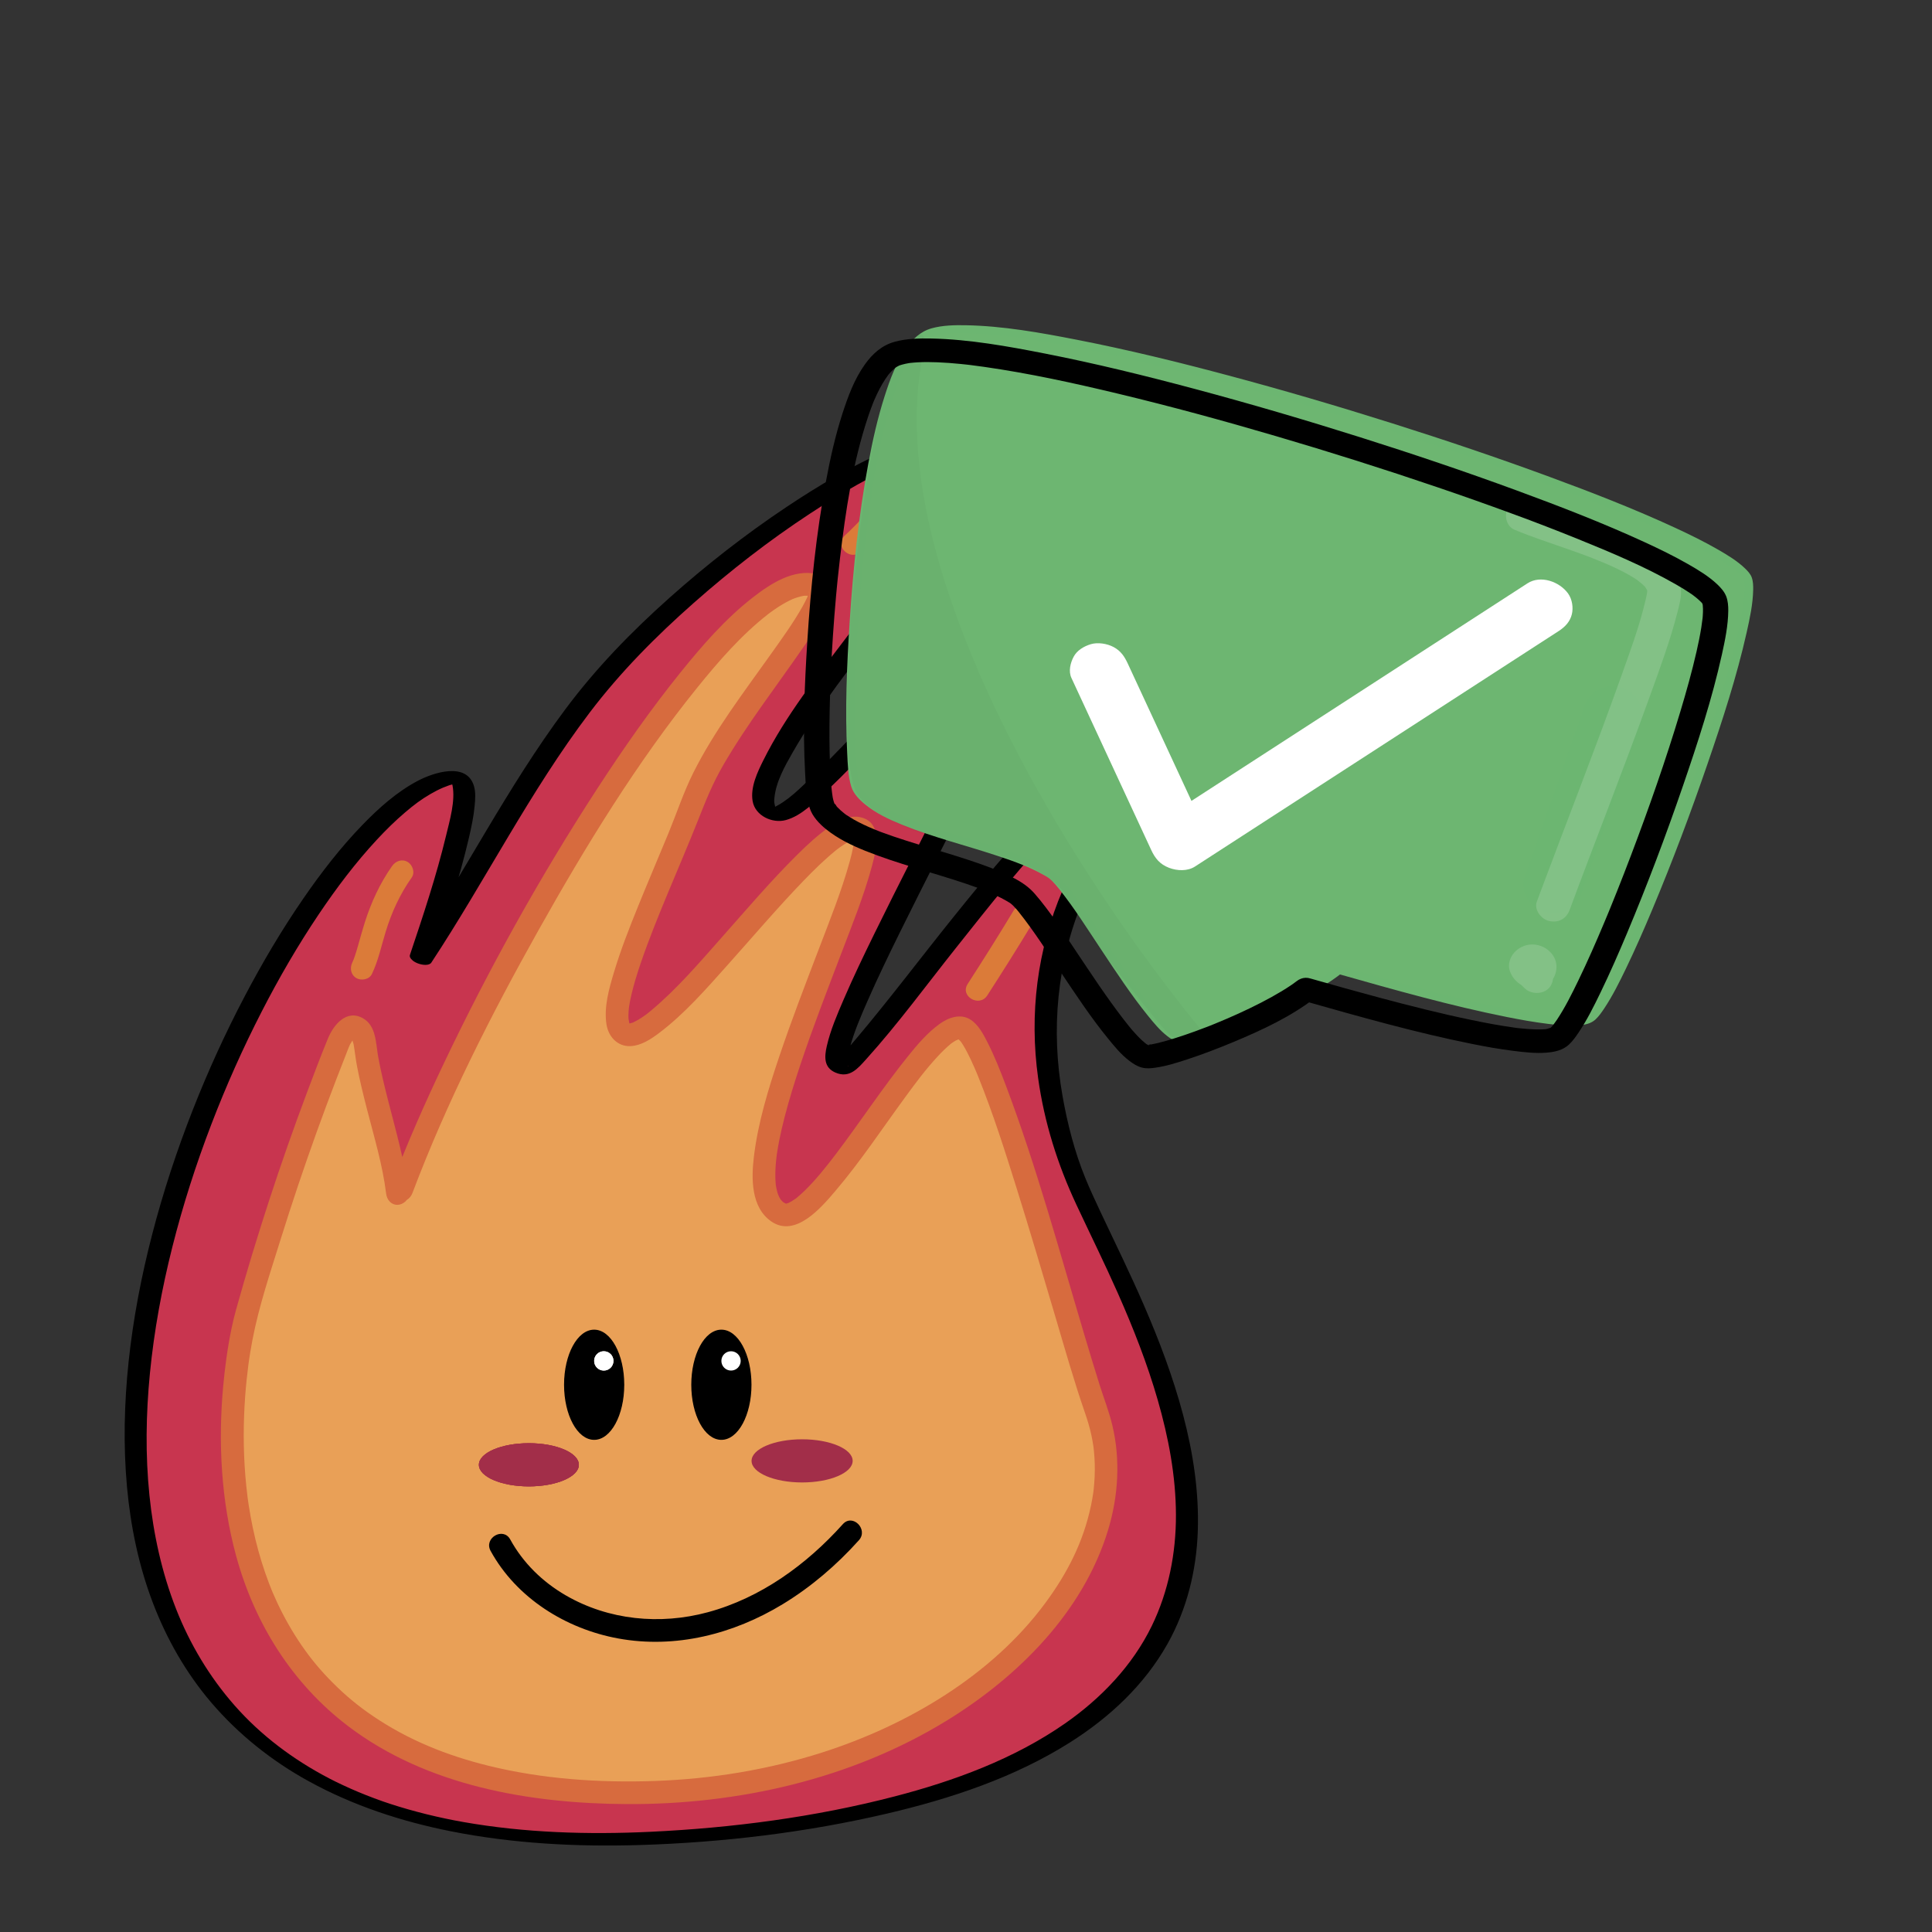 <?xml version="1.0" encoding="utf-8"?>
<!-- Generator: Adobe Adobe Illustrator 24.2.0, SVG Export Plug-In . SVG Version: 6.00 Build 0)  -->
<svg version="1.1" xmlns="http://www.w3.org/2000/svg" xmlns:xlink="http://www.w3.org/1999/xlink" x="0px" y="0px"
	 viewBox="0 0 1700.79 1700.79" style="enable-background:new 0 0 1700.79 1700.79;" xml:space="preserve">
<rect x="0" y="0" width="1700.79" height="1700.79" fill="#333333" stroke="none"/>
<style type="text/css">
	.st0{fill:#C8354F;}
	.st1{opacity:0.761;}
	.st2{fill:#F3C15A;}
	.st3{fill:#DB7B39;}
	.st4{fill:#DC7B3A;}
	.st5{stroke:#000000;stroke-miterlimit:10;}
	.st6{fill:#FFFFFF;}
	.st7{fill:#A22E49;}
	.st8{fill:#6DB671;}
	.st9{fill:#6CB671;}
	.st10{opacity:0.149;}
	.st11{opacity:0.031;}
</style>
<g id="Ebene_7">
</g>
<g id="Ebene_4">
</g>
<g id="Ebene_5">
</g>
<g id="Ebene_9">
</g>
<g id="Ebene_6">
</g>
<g id="Ebene_8">
</g>
<g id="Ebene_10">
	<g>
		<g>
			<path class="st0" d="M370.6,843.12c47.03-139.68,43.39-161.58,26.31-158.76c-170.61,28.2-640.35,1022.99,246.64,928.5
				c636.06-67.75,335.18-476.04,297.38-589.89c-74.5-224.41,81.37-307.35,27.05-329.7c-32.53-13.38-215.11,250.85-228.09,247.23
				c-34.44-9.62,184.88-363.65,157.94-392.94C863.8,510.58,706.5,731.28,679.28,716.61C625.25,687.51,889.19,428.28,859.39,391
				c-20.46-25.59-166.28,42.9-299.86,175.55c-78.41,77.87-127.88,184.83-188.75,277.06"/>
			<g>
				<path d="M380.26,845.7c11.97-35.61,24-71.48,32.53-108.11c2.17-9.32,4.17-18.76,5.06-28.29c0.52-5.51,0.99-11.61-0.53-17.02
					c-6.16-21.9-35.59-12.23-49.39-4.98c-18.47,9.7-34.49,24.05-48.91,38.94c-19.29,19.92-36.33,42.01-52.04,64.82
					c-18.95,27.52-35.99,56.38-51.54,85.95c-17.11,32.53-32.38,66.03-45.8,100.24c-14.01,35.69-26.03,72.18-35.65,109.3
					c-9.54,36.8-16.75,74.26-20.76,112.08c-3.88,36.65-4.79,73.76-1.42,110.49c3.18,34.65,10.28,69.07,22.66,101.63
					c12.13,31.91,29.22,61.94,51.41,87.94c24.13,28.26,53.52,51.62,86.07,69.48c38.85,21.32,81.34,35.29,124.72,43.91
					c54.73,10.88,110.8,13.84,166.5,12.15c73.07-2.22,146.79-11.05,217.99-27.75c55.96-13.12,112.08-31.74,160.91-62.66
					c34.78-22.02,65.25-50.41,85.59-86.48c17.07-30.27,25.55-64.47,26.77-99.08c1.23-34.74-4.09-69.37-12.98-102.89
					c-8.77-33.09-20.93-65.19-34.54-96.57c-11.91-27.47-25.09-54.35-37.88-81.41c-2.17-4.6-4.76-10.12-7.26-15.66
					c-2.2-4.88-4.36-9.79-6.38-14.75c-9.44-23.1-15.7-47.73-20.04-72.25c-10.34-58.39-4.88-117.46,17.95-172.25
					c7.25-17.41,16.13-34,24.74-50.76c5.08-9.88,11.99-21.42,11.33-32.97c-0.68-11.91-14.05-20.15-24.88-21.3
					c-13.08-1.4-24.6,8.76-33.72,16.78c-15.15,13.33-28.72,28.49-41.99,43.65c-16.89,19.3-33.14,39.15-49.21,59.14
					c-28.8,35.8-56.47,72.58-86.11,107.71c-4.33,5.13-8.7,10.26-13.39,15.07c-1.53,1.57-3.12,3.05-4.74,4.53
					c-1.02,0.93-1.37,1.39-0.75,0.66c-0.25,0.29-1.02,0.67-1.4,0.74c3.89-0.67,8.56-0.21,11.66,1.48c-0.25-0.14,2.72,1.51,1.52,1.2
					c-0.05-0.01,0.13,1.08-0.09-0.37c-0.12-0.77-0.28-1.52-0.38-2.3c-0.2-1.6-0.14,0.45-0.01-1.42c0.08-1.1,0.19-2.19,0.34-3.28
					c0.36-2.5,0.92-4.97,1.56-7.41c3.84-14.84,10.07-29.12,16.22-43.12c8.79-20.01,18.31-39.68,27.97-59.28
					c22.56-45.79,46.11-91.09,68.54-136.95c9.97-20.4,19.77-40.9,28.8-61.74c6.7-15.46,13.33-31.19,17.69-47.5
					c2.13-7.98,5.5-19.78,0.17-27.23c-9.4-13.16-28.98-11.14-41.65-4.99c-17.36,8.43-32.4,22.27-46.42,35.27
					c-18.38,17.05-35.75,35.16-53.08,53.27c-16.56,17.32-32.96,34.84-50.18,51.51c-11.02,10.67-22.5,22.6-36.07,28.59
					c-1.62,0.72,0.63-0.18-0.19,0.1c-0.42,0.14-0.87,0.16-1.28,0.3c-1.53,0.52,1.96-0.01,0.46-0.04c-0.61-0.01,2.42,0.29,3.09,0.45
					c-0.41-0.1,2.6,1.03,3.03,1.27c-0.64-0.34-1.06-1.19-0.43-0.21c1,1.58-0.41-0.39-0.43-0.44c-0.54-1.32,0.87,1.37-0.11-0.11
					c-1.59-2.41-1.22-1.2-1.9-4.37c-0.62-2.89-0.51-3.35-0.28-5.83c1.29-14.27,9.21-28.19,16.17-40.36
					c23.22-40.55,52.95-77.51,81.19-114.6c27.32-35.89,56.23-71.54,78.69-110.78c6.05-10.58,13.41-23.01,13.6-35.58
					c0.23-15.41-16.87-20.71-29.75-21.02c-20.82-0.51-42.1,8.19-60.81,16.36c-31.09,13.58-60.5,31.05-88.67,49.87
					c-36.04,24.06-70.28,50.82-102.63,79.64c-33.79,30.1-65.02,62.25-92.07,98.59c-50.71,68.13-89.02,144.32-135.66,215.12
					c-4.32,6.56,14.37,12.97,17.94,7.56c47.76-72.51,86.79-150.72,139.36-220.05c27-35.61,58.23-67.08,91.69-96.62
					c32.19-28.42,66.21-54.9,102.12-78.46c27.24-17.88,55.65-34.49,85.66-47.33c10.55-4.52,21.35-8.63,32.52-11.34
					c2-0.48,4.01-0.93,6.03-1.31c1.07-0.2,2.15-0.37,3.23-0.55c1.24-0.2,2.57-0.34,2.02-0.29c1.73-0.17,3.46-0.22,5.19-0.27
					c0.72-0.02,3.35,0.24,0.69-0.03c0.76,0.08,1.54,0.2,2.3,0.25c1.44,0.09-2.36-0.71,0.01,0c2.02,0.61-0.61-0.3-0.41-0.19
					c2,1.06-0.25-0.3-0.11-0.14c1.33,1.55-0.33-0.35,0.17,0.05c1.15,0.91-0.01-0.14,0.04-0.08c0.27,0.3,0.59,0.69,0.76,1.06
					c0.38,0.78,0.36,0.73,0-0.15c0.19,0.45,0.4,0.92,0.5,1.4c0.89,4.08,0.47,7.13-0.99,12.19c-4.19,14.51-12.77,27.89-20.87,40.46
					c-25.48,39.54-55.15,76.36-83.51,113.83c-26.34,34.8-54.47,70.05-74.03,109.28c-5.3,10.63-11.63,23.83-9.56,36.09
					c2.17,12.92,17.31,19.97,29.25,16.74c13.88-3.76,25.93-16.35,36.07-25.86c16.83-15.77,32.65-32.61,48.57-49.28
					c17.25-18.06,34.47-36.18,52.49-53.49c14.3-13.73,29.19-28.04,46.38-38.14c3.13-1.84,6.35-3.44,9.7-4.83
					c2.19-0.91,0.54-0.42,2.89-0.95c1.18-0.27,4.48-1.15,2.38-0.52c0.31-0.09,2.64-0.56,0.88-0.08c-1.23,0.33-0.26,0.06,0.56,0.11
					c-2.62-0.16-2.17-0.48-1.35-0.25c0.83,0.23,1.05,0.64-1.31-0.48c1.95,0.93-1.26-0.93-0.27-0.21c1.31,0.96-0.4,0.09-0.01-0.06
					c-0.13,0.05,2.79,2.12,0.19,0.02c0.65,0.53,1.17,2.32,0.48,0.49c1.6,4.24,1.15,6.03,0.6,10.16c-0.78,5.91-2.39,11.72-4.14,17.4
					c-11.94,38.62-31.04,75.38-48.85,111.53c-22.18,45.01-45.32,89.54-67.39,134.61c-9.33,19.05-18.53,38.19-26.93,57.68
					c-5.73,13.3-11.63,26.95-14.88,41.12c-2.14,9.36-2.72,18.84,7.52,23.29c12.45,5.4,19.72-3.48,27.27-11.86
					c27.88-30.94,52.67-64.84,78.57-97.42c29.96-37.69,59.88-76.07,93.88-110.26c9.99-10.05,20.1-20,32.06-25.85
					c2.25-1.1-0.5,0.55,1.35-0.47c0.36-0.2,0.94-0.16,1.34-0.25c-2.32,0.51-0.05,0.24-1.53,0.1c-0.19-0.02-3.33-0.6-2.44-0.37
					c0.54,0.14-3.14-1.13-0.81-0.2c1.79,0.71-0.32-0.21-0.21-0.14c0.58,0.35,1.17,0.69,1.76,1.03c1.78,1.04-0.9-0.73-0.05-0.06
					c0.36,0.29,0.71,0.59,1.04,0.91c1.18,1.13,0.1,0.08,0.03-0.01c0.32,0.44,0.67,0.84,0.95,1.31c1.1,1.85,0.2-0.21,0.63,1.25
					c0.27,0.92,0.48,1.81,0.65,2.75c0.21,1.13,0.12,2.2,0.13,1.82c-0.05,1.1-0.18,2.18-0.36,3.26c-0.42,2.49-1.17,4.93-2.01,7.3
					c-2.15,6.07-5.06,11.86-7.97,17.58c-8.24,16.19-16.92,32.14-24.1,48.85c-22.56,52.44-29.54,109.2-21.65,165.72
					c5.47,39.15,17.12,75.97,33.77,111.55c12.22,26.12,24.71,51.34,36.33,77.56c13.6,30.7,25.94,62.05,35.23,94.34
					c9.42,32.75,15.89,66.75,15.98,100.93c0.1,33.66-6.5,67.45-21.28,97.81c-17.01,34.94-44.67,63.77-76.36,85.84
					c-44.9,31.26-97.57,50.62-150.19,64.28c-69.96,18.17-142.63,27.68-214.77,31.09c-55,2.6-110.43,0.95-164.74-8.6
					c-20.91-3.68-43.38-9.12-64.64-16.07c-4.55-1.49-8.17-2.75-13.74-4.83c-4.77-1.78-9.51-3.66-14.21-5.62
					c-8.73-3.66-18.9-8.42-25.72-12c-31.58-16.55-59.81-37.67-83.09-64.14c-22.06-25.09-39.41-54.1-51.58-85.19
					c-12.48-31.88-19.83-65.6-23.33-99.61c-3.67-35.72-3.09-71.76,0.4-107.47c3.67-37.51,10.53-74.68,19.73-111.21
					c9.22-36.64,20.79-72.68,34.32-107.96c13.02-33.96,27.85-67.23,44.48-99.58c15.09-29.36,31.66-57.98,50.08-85.37
					c15.54-23.1,32.38-45.47,51.35-65.88c7.83-8.42,16.04-16.51,24.8-23.95c8.06-6.85,13.9-11.24,22.29-16.13
					c3.55-2.07,7.21-3.96,10.99-5.57c1.77-0.75,3.56-1.42,5.37-2.06c1.39-0.5-1.43,0.43-0.29,0.09c0.44-0.13,0.87-0.28,1.31-0.39
					c0.86-0.23,1.72-0.48,2.58-0.69c0.79-0.19,1.59-0.34,2.39-0.52c1.71-0.38,2.92,0.35,0.64-0.2c1.51,0.36,1.96,0.19-0.36-0.15
					c1.71,0.25-0.94-0.21-1.41-0.34c1.88,0.52-1.55-0.6-1.29-0.49c-0.74-0.31-1.42-0.69-2.04-1.25c1,0.9-0.19-1.53,0.23,0.32
					c0.42,1.84,0-0.67,0.49,0.98c0.27,0.92,0.54,1.82,0.73,2.76c2.64,13.5-2.41,30.61-5.73,44.39
					c-8.54,35.42-20.11,70.15-31.71,104.66C358.79,846.91,377.98,852.49,380.26,845.7L380.26,845.7z"/>
			</g>
		</g>
		<g class="st1">
			<path class="st2" d="M349.82,1050.64c-4.54-38.4-24.04-92.8-28.58-131.19c-0.74-6.26-2.76-13.99-8.95-15.17
				c-6.73-1.29-11.44,6.32-13.99,12.69c-31.47,78.56-58.63,158.85-81.33,240.38c-14.12,50.71-74.17,390.24,287.55,418.86
				c311.57,24.65,513.96-182.1,460.72-333.61c-24.07-68.49-91.6-328.16-117.73-337.31c-31.8-11.13-121.6,170.94-158.07,164.19
				c-67.84-23.75,91.81-316.24,70.16-337.89c-29.31-29.31-177.67,198.69-210.55,178.12c-25.03-15.66,36.85-138.07,61.85-206.09
				c25-68.01,130.79-180.1,108.09-187.89c-75.25-25.81-288.93,328.61-365.56,531.88"/>
			<g>
				<path class="st3" d="M359.82,1050.64c-3.4-27.78-11.25-54.75-18.14-81.81c-3.28-12.87-6.46-25.79-8.81-38.87
					c-2.08-11.57-1.59-26.85-13.28-33.52c-14.59-8.33-26.01,5.84-30.94,17.86c-6.47,15.78-12.52,31.76-18.51,47.72
					c-11.75,31.31-22.82,62.88-33.2,94.67c-10.38,31.79-20.08,63.8-29.07,96.02c-1.5,5.37-2.8,10.78-3.94,16.23
					c-3.58,17.18-5.96,34.65-7.53,52.12c-4.44,49.53-1.65,100.43,11.44,148.54c16.18,59.5,49.44,112.65,98.79,150.09
					c69.2,52.52,159.82,68,244.72,68.5c97.95,0.58,197.93-21.86,281.96-73.41c62.81-38.53,120.2-95.65,142.12-167.69
					c9.08-29.86,11.07-61.94,3.79-92.41c-2.91-12.17-7.54-23.95-11.3-35.88c-4.66-14.78-9.11-29.62-13.54-44.47
					c-21.82-73.16-41.88-147.28-68.89-218.76c-4.8-12.7-9.81-25.43-15.95-37.55c-3.72-7.33-8.24-16.2-15.51-20.64
					c-8.81-5.38-19.29-1.5-26.94,4.05c-10.73,7.78-19.44,18.03-27.7,28.29c-22.37,27.78-41.93,57.69-63.46,86.11
					c-7.77,10.25-17.73,22.9-28.16,32.94c-2.06,1.98-4.23,3.82-6.39,5.69c-1.69,1.46,1.38-1,0.23-0.16
					c-0.42,0.31-0.83,0.63-1.26,0.93c-1.13,0.78-2.25,1.56-3.43,2.26c-0.92,0.55-1.9,0.99-2.82,1.51c-1.67,0.95,2.35-0.76,0.57-0.23
					c-0.45,0.13-0.87,0.35-1.33,0.46c-1.63,0.41-3.22-0.06-0.32,0.29c-0.79-0.1-2-0.04-2.8,0.02c1.78-0.14,2.56,0.28,1.04-0.07
					c2.75,0.64,1.61,0.82,0.76,0.29c-0.72-0.45-1.52-0.87-2.26-1.29c-2.5-1.39,1.08,1.35-0.35-0.25c-0.55-0.61-1.2-1.27-1.81-1.82
					c-1.62-1.45,1.18,2.12-0.3-0.39c-0.46-0.78-0.96-1.52-1.39-2.31c-0.45-0.83-1.55-3.92-0.37-0.58c-0.38-1.09-0.8-2.15-1.13-3.26
					c-0.61-2.05-0.99-4.13-1.38-6.23c-0.39-2.06,0.19,2.54,0.05,0.41c-0.04-0.58-0.13-1.16-0.19-1.74
					c-0.13-1.41-0.22-2.82-0.28-4.23c-0.21-5.42,0.07-10.85,0.6-16.25c0.15-1.48,0.32-2.97,0.5-4.45c0.31-2.6-0.33,2.24,0.05-0.38
					c0.11-0.77,0.22-1.55,0.34-2.32c0.53-3.49,1.15-6.97,1.83-10.44c1.36-6.94,2.97-13.83,4.74-20.68
					c4.02-15.62,8.83-31.04,13.94-46.34c10.99-32.86,23.52-65.19,35.86-97.56c9.71-25.47,20.07-51.02,27.17-77.38
					c3.76-13.98,9.81-38.42-10.24-42.85c-9.4-2.08-18.96,2.91-26.49,8.04c-10.54,7.17-19.98,15.96-29.02,24.91
					c-23.26,23.01-44.52,48.02-66.21,72.49c-19.8,22.33-39.54,45.57-62.52,64.74c-1.05,0.88-2.12,1.73-3.19,2.59
					c-1.81,1.46,1.79-1.33-0.04,0.04c-0.51,0.38-1.01,0.76-1.52,1.13c-2.02,1.48-4.1,2.91-6.25,4.2c-1.71,1.02-3.53,1.8-5.25,2.77
					c2.91-1.64,0.95-0.33-0.04-0.05c-0.86,0.24-1.83,0.42-2.66,0.73c-2.05,0.77,2.89-0.18,0.2-0.05c-1.08,0.05-3.57-0.43,0.41,0.22
					c-0.61-0.1-1.18-0.28-1.76-0.49c3.19,1.15,2.09,0.93,1.31,0.49c-1.92-1.1,1.48,1.51,0.33,0.31c-2.1-2.19,0.81,1.55-0.43-0.52
					c-1.13-1.87,0.32,2.15-0.37-0.91c-0.19-0.84-0.77-4.66-0.44-1.35c-0.16-1.56-0.25-3.11-0.25-4.67c0-1.24,0.06-2.48,0.14-3.72
					c0.05-0.76,0.58-5.39,0.26-3.05c0.56-4.04,1.39-8.05,2.33-12.02c2.18-9.25,5.03-18.34,8.09-27.33
					c7.23-21.27,15.75-42.09,24.37-62.83c8.62-20.74,17.5-41.38,25.79-62.26c7.07-17.82,12.85-32.63,22.68-49.58
					c21.09-36.32,46.99-69.51,70.74-104.07c8.47-12.32,42.87-56.56,11.69-63.8c-20.75-4.83-41.06,8.5-56.62,20.61
					c-24.2,18.83-44.65,42.42-63.81,66.2c-26.22,32.55-50.21,66.87-72.99,101.9c-50.18,77.18-95.14,158.04-134.75,241.14
					c-17.13,35.94-33.26,72.43-47.33,109.68c-1.91,5.05,2.12,10.96,6.98,12.3c5.62,1.54,10.39-1.91,12.3-6.98
					c30.06-79.59,69.11-156.67,110.87-231.17c41.45-73.95,86.85-148.12,139.76-213.6c18.8-23.27,38.87-46.38,62.53-64.88
					c-2.07,1.62,1.47-1.1,2.05-1.52c1.13-0.83,2.27-1.64,3.43-2.44c2.35-1.62,4.75-3.18,7.22-4.64c1.92-1.13,3.87-2.21,5.87-3.2
					c1.03-0.51,2.07-0.98,3.1-1.46c1.88-0.88-2.27,0.87-0.36,0.15c0.67-0.25,1.33-0.52,2-0.77c1.75-0.63,3.52-1.19,5.33-1.63
					c0.93-0.22,1.87-0.36,2.8-0.58c0.89-0.21,2.35,0.01-0.83,0.09c0.6-0.01,1.19-0.15,1.79-0.17c1.56-0.04,3.2,0.17,4.74,0.06
					c1.66-0.12-2.54-0.74-1-0.14c0.37,0.14,0.83,0.12,1.22,0.23c0.73,0.2,2.03,0.8,2.76,0.76c-0.93,0.05-2.99-1.87-2.43-1.31
					c-1.76-1.77-1.5-2.04-0.94-1.09c-1.37-2.31-0.89-2.33-0.62-1.26c0.15,0.56-0.17-3.09-0.19-0.62c-0.01,1.18-0.67,1.28,0.2-1.08
					c-0.2,0.55-0.19,1.19-0.37,1.75c-0.31,0.98-0.61,1.97-0.93,2.95c-0.17,0.55-0.42,1.07-0.62,1.61c1.07-2.78,0.3-0.68,0.02-0.11
					c-1.29,2.6-2.56,5.19-3.99,7.73c-8.34,14.82-18.45,28.67-28.28,42.52c-23.79,33.49-49.22,66.68-67.72,103.52
					c-8.6,17.12-14.61,35.48-21.89,53.17c-8.78,21.33-17.89,42.53-26.56,63.91c-7.91,19.49-15.65,39.14-21.69,59.31
					c-4.31,14.41-8.89,30.52-6.44,45.66c1.74,10.74,9.81,19.51,21.19,18.94c9.27-0.46,17.74-6,24.93-11.42
					c22.77-17.16,41.87-39.23,60.8-60.38c22.04-24.64,43.46-49.87,66.42-73.68c9.03-9.37,18.33-18.48,28.4-26.74
					c0.52-0.43,1.05-0.84,1.58-1.26c-2.18,1.72-0.4,0.3,0.05-0.02c1-0.73,1.99-1.47,3.01-2.18c1.84-1.28,3.72-2.5,5.68-3.61
					c0.87-0.49,1.77-0.92,2.65-1.4c2.7-1.48-1.61,0.33,0.54-0.27c0.78-0.22,1.59-0.51,2.36-0.77c0.36-0.12,0.78-0.13,1.13-0.27
					c1.91-0.75-1.9-0.23-0.86,0.08c0.49,0.15,1.17-0.15,1.7-0.05c2.11,0.4-2.98-0.77-0.47-0.04c2.43,0.7-2.17-1.21-0.41-0.22
					c2.16,1.22-1.76-1.95-0.04-0.07c1.12,1.22-1.74-2.67-0.72-0.88c0.85,1.5-1.15-2.83-0.47-1.14c0.18,0.46,0.31,1.01,0.38,1.5
					c-0.11-0.82-0.05-2.7-0.1-0.28c-0.03,1.39,0,2.75-0.11,4.14c-0.06,0.76-0.19,1.51-0.24,2.27c0.27-3.94-0.02-0.06-0.2,0.96
					c-0.78,4.37-1.86,8.69-3.04,12.98c-7.22,26.25-17.51,51.71-27.2,77.12c-11.98,31.41-24.11,62.78-34.84,94.65
					c-9.66,28.7-18.72,58.04-22.37,88.21c-2.34,19.3-2.61,44.78,15.33,57.13c21.13,14.54,43.74-12,56.12-26.53
					c22.57-26.47,41.77-55.67,62.32-83.68c9.14-12.45,16.76-22.79,27.52-34.55c3.89-4.24,7.97-8.24,12.39-11.92
					c1.69-1.4-1.88,1.31-0.12,0.1c0.47-0.32,0.92-0.67,1.4-0.99c0.88-0.6,1.78-1.17,2.71-1.69c1.04-0.58,3.86-1.3,0.61-0.46
					c0.76-0.2,1.73-0.46,2.44-0.79c1.9-0.89-2.67-0.08,0.01,0c2.82,0.09-2.31-0.6-0.18-0.07c2.54,0.63-2.26-1.13-0.67-0.31
					c1.92,0.98-0.54-0.58-0.48-0.45c0.44,0.9,2.09,2.29,2.83,3.02c-2.49-2.48-0.44-0.56,0.19,0.36c0.63,0.92,1.24,1.86,1.82,2.82
					c2.51,4.1,4.68,8.41,6.73,12.75c1.14,2.42,2.24,4.86,3.31,7.31c0.29,0.67,2.08,4.89,1.17,2.7c0.75,1.8,1.49,3.6,2.22,5.41
					c12.9,31.96,23.35,64.94,33.64,97.81c11.79,37.67,22.95,75.54,34.17,113.38c8.33,28.1,16.32,56.38,25.91,84.09
					c2.27,6.55,4.27,13.16,5.72,19.94c0.69,3.23,1.26,6.48,1.75,9.75c0.44,2.96-0.23-2.06,0.12,0.91c0.1,0.9,0.21,1.79,0.3,2.69
					c0.22,2.09,0.39,4.19,0.52,6.29c0.45,7.26,0.39,14.54-0.14,21.79c-0.13,1.83-0.3,3.66-0.49,5.49c-0.1,0.92-0.21,1.83-0.32,2.75
					c-0.36,3.04,0.31-2.03-0.13,1.01c-0.54,3.69-1.18,7.37-1.95,11.02c-6.67,31.96-20.73,59.6-40.48,86.27
					c-46.88,63.31-120.95,107.24-196.33,131.31c-47.55,15.18-97.13,23.27-146.98,25.02c-49.12,1.72-99.07-1.64-146.89-13.44
					c-36.42-8.99-70.25-22.53-101.38-43.64c-12.8-8.68-23.8-17.71-35.36-29.27c-10.95-10.96-19.42-21.23-27.42-32.86
					c-8.21-11.94-15.4-24.58-21.55-37.7c-1.35-2.89-2.65-5.8-3.91-8.73c-1.14-2.65,0.76,1.86-0.34-0.8c-0.33-0.8-0.66-1.6-0.98-2.4
					c-0.75-1.86-1.48-3.73-2.2-5.61c-2.42-6.38-4.63-12.84-6.63-19.37c-3.9-12.75-7-25.75-9.38-38.87
					c-0.58-3.21-1.12-6.42-1.62-9.64c-0.25-1.6-0.48-3.19-0.71-4.79c-0.08-0.53-0.15-1.06-0.22-1.59c-0.24-1.73,0.19,1.58-0.17-1.32
					c-0.77-6.27-1.45-12.55-1.95-18.85c-1.86-23.17-1.82-46.5-0.14-69.68c0.69-9.56,1.71-19.09,2.93-28.59
					c-0.47,3.62,0.04-0.25,0.16-1.08c0.15-1.04,0.3-2.08,0.45-3.11c0.3-1.99,0.61-3.97,0.93-5.95c0.61-3.73,1.27-7.46,1.98-11.17
					c5.76-29.91,15.64-59.08,24.7-88.1c9.86-31.6,20.39-62.99,31.6-94.14c5.66-15.73,11.49-31.41,17.49-47.02
					c2.69-7.01,5.42-14,8.18-20.98c1.28-3.23,2.44-6.57,3.91-9.71c0.29-0.63,3.23-5.03,3.08-5.29c-0.05-0.09-1.8-0.6-1.81-0.6
					c-0.01,0.01,0.54,0.32,0.57,0.86c0.1,1.53,1.12,3.81,1.33,5.05c1.09,6.28,1.73,12.62,2.92,18.9c2.4,12.6,5.49,25.07,8.67,37.5
					c6.3,24.66,13.9,49.47,17,74.8c0.66,5.36,4.13,10,10,10C354.71,1060.64,360.48,1056.04,359.82,1050.64L359.82,1050.64z"/>
			</g>
		</g>
		<g>
			<g>
				<path class="st3" d="M869.12,876.32c13.73-21.3,27.28-42.75,40.34-64.47c6.65-11.06-10.64-21.13-17.27-10.09
					c-13.05,21.72-26.61,43.17-40.34,64.47C844.86,877.08,862.16,887.12,869.12,876.32L869.12,876.32z"/>
			</g>
		</g>
		<g>
			<g>
				<path class="st4" d="M789.87,697.74c9.09-12.62,20.39-23.62,29.01-36.63c7.13-10.76-10.18-20.79-17.27-10.09
					C793,664,781.7,675.01,772.6,687.64c-3.16,4.39-0.76,11.14,3.59,13.68C781.22,704.27,786.7,702.13,789.87,697.74L789.87,697.74z
					"/>
			</g>
		</g>
		<g>
			<g>
				<path class="st3" d="M757.69,485.73c12.91-11.74,23.99-25.42,36.9-37.17c9.54-8.68-4.63-22.79-14.14-14.14
					c-12.91,11.74-23.99,25.42-36.9,37.17C734,480.27,748.18,494.38,757.69,485.73L757.69,485.73z"/>
			</g>
		</g>
		<g>
			<g>
				<path class="st3" d="M327.4,857.44c5.67-11.82,8.31-24.78,12.14-37.25c5.25-17.11,12.55-33.07,22.91-47.71
					c3.12-4.41,0.79-11.12-3.59-13.68c-5.01-2.93-10.55-0.83-13.68,3.59c-10.73,15.17-18.44,32.06-24.07,49.73
					c-2.17,6.81-4.01,13.71-5.98,20.57c-0.84,2.93-1.7,5.85-2.68,8.74c-1.03,3.05-1.5,4.21-2.33,5.93
					c-2.33,4.87-1.34,10.8,3.59,13.68C318.09,863.58,325.05,862.33,327.4,857.44L327.4,857.44z"/>
			</g>
		</g>
		<ellipse class="st5" cx="523.05" cy="1219.04" rx="26" ry="48"/>
		<ellipse class="st5" cx="635.05" cy="1219.04" rx="26" ry="48"/>
		<g>
			<g>
				<path d="M431.89,1365.29c22.79,41.57,66.29,68.65,112.29,77.08c50.38,9.24,101.5-3.81,144.84-30.15
					c25.04-15.21,47.56-34.54,67.1-56.32c8.57-9.56-5.53-23.75-14.14-14.14c-31.94,35.61-72.35,64.99-118.99,77.57
					c-41.89,11.3-87.19,7-124.99-14.92c-20.41-11.84-37.47-28.47-48.84-49.21C442.97,1343.91,425.69,1353.99,431.89,1365.29
					L431.89,1365.29z"/>
			</g>
		</g>
		<circle class="st6" cx="531.55" cy="1198.04" r="8.5"/>
		<circle class="st6" cx="531.55" cy="1198.04" r="8.5"/>
		<circle class="st6" cx="643.55" cy="1198.04" r="8.5"/>
		<ellipse class="st7" cx="465.58" cy="1289.5" rx="44" ry="19"/>
		<ellipse class="st7" cx="465.58" cy="1289.5" rx="44" ry="19"/>
		<ellipse class="st7" cx="465.58" cy="1289.5" rx="44" ry="19"/>
		<ellipse class="st7" cx="706.12" cy="1286.04" rx="44.5" ry="19"/>
	</g>
</g>
<g id="Ebene_11">
	<g>
		<g id="Ebene_2_Kopie">
			<g>
				<path class="st8" d="M1180.25,854.44c49.6,14.04,200.44,57.35,220.45,41.57c32.5-25.65,156.41-360.62,136.9-388.67
					c-40.88-58.8-654.52-252.32-723.35-212.14c-62.06,36.23-74.35,375.17-60.1,399.35c21.54,36.56,127.55,47.17,171.07,75.59
					c19.4,12.67,88.31,138.73,112.22,143.45c13.57,2.68,105.13-31.12,141.2-59.45"/>
				<g>
					<path class="st9" d="M1179.42,857.78c48.68,13.78,97.52,27.6,147.16,37.53c11.94,2.39,23.95,4.53,36.02,6.01
						c8.95,1.1,18.15,2.08,27.11,1.33c5.51-0.46,10.92-1.51,14.87-5.21c3.01-2.83,5.4-6.29,7.65-9.67
						c7.4-11.12,13.35-23.14,19.12-35.09c8.27-17.12,15.89-34.55,23.23-52.06c17.7-42.24,33.83-85.1,48.67-128.37
						c13.07-38.08,25.66-76.58,34.47-115.88c2.73-12.17,5.41-24.68,5.65-37.23c0.07-3.58-0.03-7.44-1.31-10.9
						c-1.12-3.03-3.49-5.56-5.86-7.84c-6.84-6.58-15.38-11.74-23.67-16.52c-12.27-7.08-25.08-13.34-37.97-19.3
						c-36.02-16.66-73.18-31.08-110.48-44.81c-45.69-16.83-91.88-32.39-138.34-47.06c-48.23-15.23-96.78-29.49-145.67-42.52
						c-43.66-11.64-87.63-22.42-131.99-31.07c-32.18-6.28-65.18-12.21-97.92-12.8c-9.98-0.18-20.45,0.04-29.97,2.69
						c-9.96,2.78-16.87,9.59-22.39,17.5c-8.85,12.66-14.32,27.5-18.96,41.99c-6.19,19.32-10.63,39.18-14.36,59.12
						c-8.61,46.07-13.46,92.92-16.5,139.77c-2.48,38.27-4.13,76.9-2.18,115.38c0.49,9.78,0.67,20.35,3.66,29.91
						c1.93,6.15,7.18,11.46,12.28,15.6c9.43,7.68,20.77,13.07,32.12,17.67c28.16,11.41,57.87,18.61,86.66,28.26
						c12.76,4.27,25.56,8.96,37.28,15.5c3.99,2.23,5.51,2.99,8.37,5.81c2.26,2.22,4.13,4.48,6.06,6.89
						c13.57,16.98,25.07,35.43,37.03,53.37c13.18,19.77,26.24,39.78,41.32,58.4c5.13,6.33,10.52,12.92,17.12,18.02
						c5.02,3.88,9.55,5.48,15.89,4.64c9.45-1.25,18.63-4.25,27.54-7.18c13.31-4.38,26.37-9.39,39.21-14.79
						c24.78-10.4,50.12-22.01,70.97-38.29c3.6-2.81-1.85-7.72-5.41-4.94c-10.07,7.86-21.49,14.27-32.98,20.23
						c-13,6.74-26.42,12.83-40.06,18.45c-12.31,5.07-24.84,9.77-37.62,13.82c-7.86,2.48-17.2,5.7-25.07,6.07
						c-0.5,0.02-1,0.02-1.5,0.02c-1.33,0.01,0.22,0.1-0.67-0.08c-0.42-0.08-0.84-0.23-1.25-0.38c0.95,0.34-0.88-0.46-1.21-0.64
						c-2.42-1.33-4.35-3.02-6.64-5.17c-6.5-6.09-12.02-13.07-17.35-20.03c-14.75-19.27-27.95-39.55-41.33-59.63
						c-11.09-16.65-21.8-33.97-34.98-49.34c-5.09-5.93-10.83-9.78-18.01-13.43c-12.03-6.13-24.93-10.71-37.78-14.95
						c-28.38-9.35-57.8-16.35-85.34-27.99c-10.67-4.51-21.63-9.79-30.06-17.61c-1.62-1.49-3.15-3.08-4.46-4.8
						c-0.72-0.95-1.35-1.93-2.01-2.92c-0.15-0.23-0.87-1.72-0.25-0.34c-0.54-1.19-0.91-2.42-1.23-3.67
						c-0.92-3.6-1.39-7.59-1.86-12.21c-0.62-6.21-0.98-12.43-1.23-18.64c-0.71-17.26-0.63-34.52-0.25-51.74
						c1-44.97,4.13-89.89,9.47-134.45c5.04-41.95,11.39-84.48,24.7-124.67c4.52-13.64,9.89-27.56,18.62-39.29
						c2.63-3.53,6.76-7.81,10.39-9.96c0.63-0.38,1.29-0.73,1.96-1.05c0.3-0.14,0.61-0.28,0.93-0.41c1.08-0.48-0.43,0.12,0.72-0.28
						c1.71-0.59,3.45-1.1,5.22-1.5c4.83-1.09,7.66-1.34,12.7-1.64c5.77-0.34,11.58-0.31,17.37-0.1c14.39,0.53,28.77,2.15,43.07,4.17
						c39.51,5.58,78.67,14.1,117.49,23.38c47.04,11.24,93.71,23.98,140.1,37.6c47.7,14.01,95.13,29,142.17,45.04
						c41.8,14.25,83.37,29.26,124.24,45.86c29.49,11.97,59.23,24.44,86.74,40.26c4.65,2.68,9.23,5.49,13.63,8.53
						c0.82,0.57,0.79,0.55,2.06,1.49c0.87,0.64,1.73,1.3,2.57,1.97c1.44,1.15,2.84,2.35,4.16,3.61c0.56,0.54,1.09,1.09,1.62,1.65
						c0.27,0.28,0.52,0.58,0.78,0.88c-0.82-0.94,0.04,0.05,0.22,0.29c0.35,0.48,0.69,0.94,1.01,1.44c0.56,0.86-0.23-0.66,0.06,0.11
						c0.12,0.31,0.25,0.6,0.33,0.91c0.11,0.38,0.56,2.42,0.36,1.25c0.15,0.85,0.25,1.7,0.32,2.55c0.18,2.09,0.17,4.2,0.08,6.29
						c-0.46,11.66-3.22,24.42-5.98,36.42c-4.11,17.88-9.1,35.55-14.39,53.11c-12.9,42.8-27.72,85.06-43.59,126.88
						c-14.37,37.86-29.47,75.59-47.14,112.14c-5.73,11.85-11.63,23.78-18.95,34.83c-2.48,3.73-3.65,5.66-6.69,8.52
						c-1.3,1.22-2.02,1.64-3.59,2.1c-3.01,0.88-5.35,1.12-8.45,1.26c-9.21,0.42-18.57-0.61-27.73-1.86
						c-12.13-1.67-24.19-3.93-36.19-6.41c-27.3-5.64-54.36-12.47-81.3-19.65c-20.33-5.42-40.58-11.12-60.81-16.86
						C1176.46,849.78,1174.8,856.47,1179.42,857.78L1179.42,857.78z"/>
				</g>
			</g>
		</g>
		<g id="Ebene_8_1_">
			<g>
				<g>
					<path class="st9" d="M1394.8,622c-17.68,50.48-35.35,100.96-53.02,151.44c-1.93,5.53,0.05,13.42,3.29,18.36
						c3.38,5.15,9.82,9.99,16.19,11.3c6.61,1.36,13.9,1.07,19.6-2.38c5.95-3.6,9.32-8.34,11.53-14.67
						c17.68-50.48,35.35-100.96,53.02-151.44c1.93-5.53-0.05-13.42-3.29-18.36c-3.38-5.15-9.82-9.99-16.19-11.3
						c-6.61-1.36-13.9-1.07-19.6,2.38C1400.39,610.93,1397.02,615.68,1394.8,622L1394.8,622z"/>
				</g>
			</g>
		</g>
		<g id="Ebene_7_1_">
			<g class="st10">
				<g>
					<path class="st6" d="M1333.36,466.38c14.79,6.21,30.12,11.16,45.26,16.47c4.18,1.46,8.36,2.94,12.52,4.46
						c2.03,0.74,4.06,1.48,6.08,2.24c1.01,0.38,2.02,0.76,3.03,1.14c3.33,1.26-2.8-1.11,0.57,0.22c7.86,3.09,15.67,6.32,23.26,10
						c3.53,1.71,7.01,3.51,10.4,5.46c1.52,0.88,3.04,1.78,4.52,2.72c0.72,0.46,1.41,0.92,2.12,1.38c2.89,1.89-1.99-1.57-0.26-0.21
						c2.43,1.91,4.84,3.77,6.98,5.97c0.45,0.47,0.87,1.06,1.37,1.48c-0.7-0.59-2.32-2.97-1.01-1.11c0.76,1.08,1.38,2.48,2.24,3.48
						c-0.47-0.55-1.49-3.58-0.76-1.49c0.18,0.52,0.36,1.05,0.55,1.56c1.12,2.99-0.02-2.88-0.12-0.89c-0.05,1.01-0.24,4.7,0.1,1.29
						c0.34-3.37,0.05-0.65-0.06,0.16c-0.11,0.77-0.24,1.53-0.38,2.28c-0.32,1.74-0.69,3.46-1.1,5.18
						c-5.51,23.54-14.09,46.47-22.2,69.22c-11.49,32.23-23.56,64.26-35.7,96.26c-11.48,30.27-23.09,60.49-34.41,90.82
						c-1.17,3.14-2.34,6.29-3.51,9.43c-2.5,6.78,3.79,15.44,11.13,16.95c8.58,1.76,15.11-2.48,17.79-9.74
						c11.06-29.92,22.51-59.7,33.84-89.52c12.48-32.87,24.94-65.75,36.85-98.82c8.79-24.42,17.93-48.96,24.33-74.11
						c1.64-6.44,3.82-13.9,2.82-20.62c-2.34-15.72-15.94-26.62-29.7-34.73c-15.45-9.11-32.65-15.55-49.52-21.75
						c-15.64-5.74-31.53-10.86-47.13-16.68c-0.77-0.29-1.54-0.58-2.32-0.88c-2.35-0.88,3.68,1.46,0.88,0.33
						c-1.47-0.59-2.93-1.17-4.38-1.78c-7.15-3-16.39-2.17-20.11,4.88C1324.16,453.49,1325.69,463.15,1333.36,466.38L1333.36,466.38z
						"/>
				</g>
			</g>
			<g class="st10">
				<g>
					<path class="st6" d="M1338.42,851.41c-0.24,3.04-0.49,6.07-0.73,9.1c8.33-3.26,16.67-6.52,25-9.77
						c-3.14-3.07-6.27-6.13-9.4-9.19c-0.77,7.23-1.53,14.46-2.3,21.69c-1.98,0.87-3.78,1.4-6.06,1.15
						c-0.91,0.02-1.77-0.19-2.57-0.65c-1.42-0.62-1.64-0.68-0.64-0.19c-1.47-0.96-2.54-1.93-3.56-3.31c0.56,0.87,0.49,0.69-0.2-0.54
						c-0.65-1.04-1.01-2.17-1.07-3.39c3.47-4.47,6.94-8.94,10.41-13.42c0.23-0.06,3.75-0.13,1.85-0.24
						c1.88,0.11,3.43,0.47,5.15,1.25c-1.74-0.8,1.25,0.96,1.45,1.12c-1.47-1.12,0.94,1.09,1.11,1.36c0.89,1.36,1.25,2.96,1.37,4.5
						c-0.2-2.5-1.43,4.84-1.34,4.63c0.72-1.61-0.83,1.06-1.06,1.29c-0.61,0.46-1.23,0.91-1.84,1.36c-2.32,0.79-2.94,1.03-1.85,0.71
						c1.7-0.34-3.45,0.27-1.72,0.22c0.78,0.03,0.47-0.02-0.95-0.12c-0.89,0.03-1.73-0.16-2.52-0.57c-3.23-1.17-5.61-3.73-6.19-6.92
						c-0.54-3.01-0.36,1.36-0.07-1.76c0.3-3.09-0.74,1.13,0.41-1.76c0.18-0.81,0.59-1.49,1.21-2.06c0.86-0.97,1.04-1.2,0.54-0.7
						c-0.9,0.86,3.21-1.86,1.05-0.99c7.35,2.79,14.69,5.58,22.04,8.37c-0.51-1.3-1.02-2.62-1.53-3.92
						c-2.68-6.86-10.79-12.07-18.59-9.72c-7.25,2.18-12.61,9.61-9.75,16.96c0.51,1.3,1.02,2.62,1.53,3.92
						c1.65,4.21,4.51,7.29,8.97,9.01c4.74,1.83,8.63,1.17,13.06-0.64c8.92-3.63,12.64-14.95,9.43-23.36
						c-3.81-10-15.8-15.82-26.45-12.42c-10.27,3.27-17.13,13.72-12.85,23.92c4.14,9.87,15.36,16.03,26.36,13.25
						c6.29-1.59,10.66-7.31,10.41-13.42c-0.27-6.6-4.39-13.12-10.72-16.45c-6.87-3.61-13.83-3.44-20.58-0.47
						c-8.89,3.91-8.49,15.64-2.3,21.69c3.14,3.06,6.27,6.13,9.4,9.19c4.18,4.08,11.12,5.01,16.32,2.97
						c5.83-2.3,8.23-7.02,8.68-12.73c0.24-3.04,0.49-6.07,0.73-9.1c0.26-3.21-2.25-7.44-4.66-9.63c-2.68-2.45-7.07-4.29-10.81-4.13
						c-3.76,0.17-7.64,1.33-10.17,3.98C1339.67,844.39,1338.74,847.51,1338.42,851.41L1338.42,851.41z"/>
				</g>
			</g>
		</g>
		<g id="Ebene_2_1_">
			<g>
				<g>
					<path d="M1148.75,881.38c48.74,13.82,97.64,27.67,147.34,37.65c11.95,2.4,23.97,4.55,36.06,6.05
						c9.61,1.19,19.48,2.39,29.11,1.61c7.46-0.6,14.51-2.11,19.89-7.1c3.43-3.18,6.16-7.11,8.72-10.92
						c7.44-11.09,13.4-23.13,19.18-35.07c8.31-17.16,15.95-34.62,23.31-52.18c17.89-42.67,34.22-85.96,49.21-129.67
						c13.04-38.04,25.62-76.51,34.31-115.78c2.77-12.53,5.43-25.45,5.56-38.38c0.04-4.11-0.28-8.52-1.77-12.47
						c-1.59-4.2-4.74-7.73-8.09-10.88c-7.45-7-16.66-12.56-25.61-17.68c-12.4-7.09-25.31-13.37-38.33-19.36
						c-36.61-16.84-74.36-31.43-112.24-45.36c-45.67-16.79-91.82-32.33-138.25-46.99c-48.17-15.21-96.66-29.46-145.47-42.5
						c-43.52-11.62-87.32-22.39-131.52-31.06c-32.93-6.46-66.72-12.56-100.24-13.29c-10.66-0.23-21.86,0.05-32.04,2.8
						c-11.76,3.18-19.93,10.82-26.54,20.07c-9.29,12.99-14.95,28.45-19.77,43.39c-6.23,19.28-10.66,39.13-14.37,59.04
						c-8.68,46.47-13.49,93.75-16.49,141.01c-2.44,38.4-4.05,77.17-1.97,115.78c0.55,10.22,0.86,21.28,4.05,31.25
						c2.35,7.35,8.38,13.81,14.55,18.75c10.18,8.16,22.1,13.99,34.3,18.88c28.89,11.58,59.23,19.04,88.72,28.99
						c3.24,1.09,6.47,2.22,9.68,3.39c0.85,0.31,1.71,0.63,2.56,0.94c0.46,0.17,3.32,1.27,0.56,0.2c1.64,0.64,3.27,1.28,4.89,1.95
						c6,2.48,11.92,5.18,17.54,8.37c1.07,0.61,2.13,1.23,3.18,1.88c0.59,0.37,1.19,0.85,1.82,1.15c1.28,0.61-2.55-2.1-1.53-1.08
						c0.85,0.84,1.87,1.56,2.73,2.4c1.01,0.98,1.94,2.02,2.88,3.05c2.12,2.33-1.42-1.76,0.21,0.22c0.71,0.87,1.43,1.74,2.13,2.62
						c13.5,16.93,25.04,35.24,37.01,53.08c13.26,19.74,26.38,39.75,41.58,58.32c5.52,6.74,11.25,13.81,18.35,19.23
						c3.35,2.56,6.86,4.92,11.05,6.07c4.19,1.15,8.11,0.72,12.26,0.13c9.57-1.36,18.86-4.33,27.91-7.29
						c13.79-4.52,27.32-9.72,40.63-15.28c25.25-10.54,50.71-22.38,71.98-38.88c4.53-3.52,3.59-10.96-0.47-14.66
						c-4.74-4.32-11.19-3.64-15.73-0.11c-0.61,0.47-4.31,3.14-1.78,1.37c-1.13,0.79-2.25,1.59-3.39,2.36
						c-2.66,1.79-5.37,3.52-8.12,5.18c-5.92,3.58-12.01,6.93-18.2,10.11c-13.01,6.7-26.42,12.74-40.05,18.31
						c-1.46,0.6-2.92,1.18-4.39,1.78c-0.27,0.11-3.19,1.25-0.9,0.36c-0.86,0.34-1.73,0.67-2.59,1c-3.37,1.3-6.75,2.56-10.14,3.8
						c-5.91,2.15-11.86,4.19-17.88,6.08c-4.88,1.53-9.81,2.97-14.81,4.18c-1.87,0.45-3.75,0.87-5.65,1.21
						c-0.8,0.14-1.88,0.13-2.62,0.43c2.7-1.08,2.03-0.2,0.24-0.08c-0.61,0.04-1.23,0-1.83,0.04c-2.06,0.17,1.97,0.43,1.54,0.22
						c-0.3-0.15-1.17-0.42-1.5-0.43c2.91,0.12,2.58,1.2,0.92,0.22c-0.57-0.33-1.14-0.7-1.72-1.02c-2.04-1.15,2.37,1.87,0.53,0.37
						c-1.32-1.07-2.64-2.13-3.89-3.29c-2.97-2.74-5.67-5.7-8.32-8.7c-0.49-0.55-2.01-2.07,0.25,0.31c-0.42-0.44-0.8-0.94-1.18-1.4
						c-0.74-0.89-1.48-1.78-2.2-2.67c-1.68-2.07-3.33-4.16-4.96-6.27c-14.77-19.17-27.99-39.33-41.39-59.31
						c-11.54-17.21-22.73-34.98-36.45-50.84c-5.31-6.14-11.52-10.37-18.93-14.19c-12.82-6.62-26.66-11.51-40.4-16.03
						c-14.41-4.74-28.98-8.97-43.48-13.43c-7.17-2.21-14.32-4.47-21.43-6.88c-3.27-1.11-6.53-2.26-9.76-3.46
						c-0.86-0.32-1.72-0.64-2.59-0.96c-2.79-1.04,1.53,0.64-0.18-0.07c-1.78-0.74-3.59-1.43-5.37-2.17
						c-5.87-2.45-11.65-5.13-17.18-8.25c-2.4-1.35-4.67-2.85-7-4.32c-2.14-1.35,1.96,1.56,0.02,0.01c-0.54-0.43-1.11-0.83-1.65-1.26
						c-1.06-0.83-2.09-1.69-3.08-2.58c-0.96-0.86-1.88-1.75-2.76-2.68c-0.29-0.3-0.55-0.62-0.85-0.91
						c-1.59-1.59,1.46,2.05,0.22,0.25c-0.9-1.32-1.82-3.16-2.92-4.3c2.13,2.2,1.21,2.87,0.79,1.57c-0.08-0.25-0.18-0.49-0.28-0.74
						c-0.25-0.69-0.44-1.4-0.63-2.11c-0.2-0.78-0.36-1.56-0.54-2.35c-0.54-2.4,0.3,1.84,0.17,0.96c-0.08-0.53-0.18-1.05-0.27-1.58
						c-0.38-2.4-0.67-4.81-0.93-7.22c-0.65-6.25-1.03-12.53-1.3-18.79c-0.75-17.17-0.7-34.34-0.36-51.48
						c0.43-21.44,1.41-42.85,2.84-64.21c0.79-11.78,1.71-23.55,2.77-35.29c0.26-2.79,0.51-5.57,0.79-8.35
						c0.07-0.73,0.48-4.82,0.17-1.8c0.18-1.77,0.36-3.55,0.54-5.32c0.61-5.82,1.26-11.62,1.94-17.43
						c4.97-41.85,11.26-84.29,24.6-124.35c1.35-4.05,2.79-8.07,4.35-12.05c0.34-0.87,1.71-3.7,0.11-0.31
						c0.43-0.91,0.78-1.87,1.17-2.79c0.77-1.79,1.57-3.56,2.41-5.32c2.81-5.91,6.05-11.58,9.97-16.89c0.22-0.3,0.5-0.58,0.69-0.89
						c0.08-0.13-1.94,2.32-1,1.25c0.47-0.54,0.92-1.11,1.4-1.65c0.91-1.03,1.86-2.02,2.88-2.97c0.86-0.81,1.8-1.54,2.71-2.32
						c1.61-1.37-2.68,1.71-0.44,0.34c0.51-0.31,1.01-0.65,1.53-0.95c0.61-0.35,1.25-0.66,1.89-0.98c0.37-0.18,0.77-0.3,1.13-0.49
						c0.35-0.18-3.33,1.16-1.18,0.49c1.74-0.54,3.47-1.07,5.27-1.46c0.95-0.21,1.9-0.39,2.86-0.55c0.55-0.09,1.1-0.17,1.65-0.26
						c2.72-0.43-1.59,0.17-0.83,0.1c2.4-0.24,4.79-0.48,7.2-0.61c5.8-0.31,11.63-0.26,17.46-0.03c6.8,0.27,13.6,0.8,20.38,1.48
						c1.78,0.17,3.55,0.37,5.32,0.56c0.82,0.09,1.65,0.19,2.47,0.28c0.5,0.06,1,0.11,1.5,0.18c2.84,0.33-2.39-0.31-0.45-0.05
						c4.01,0.51,8.03,1.04,12.04,1.61c39.5,5.66,78.63,14.2,117.44,23.51c46.71,11.2,93.06,23.85,139.14,37.39
						c47.78,14.03,95.28,29.04,142.41,45.09c21.95,7.47,43.81,15.18,65.56,23.19c10.37,3.81,20.75,7.63,31.02,11.67
						c-2.76-1.08-0.23-0.09,1.02,0.4c1.26,0.49,2.52,0.98,3.78,1.47c2.49,0.97,4.98,1.94,7.46,2.92c4.63,1.83,9.26,3.68,13.87,5.54
						c29.56,11.97,59.35,24.44,86.97,40.21c4.66,2.66,9.25,5.44,13.66,8.46c0.41,0.28,0.82,0.59,1.24,0.86
						c-3.74-2.43-1.54-1.11-0.68-0.47c0.88,0.65,1.76,1.3,2.62,1.99c1.47,1.15,2.91,2.36,4.26,3.63c0.57,0.54,1.14,1.08,1.67,1.65
						c0.25,0.26,0.49,0.55,0.74,0.8c1.35,1.37-2.05-2.69-0.89-1.04c0.35,0.49,0.72,1.01,1.1,1.48c1.37,1.69-1.01-3.22-0.35-0.68
						c0.15,0.61,0.31,1.3,0.52,1.89c-1.1-3.09-0.28-1.86-0.1,0.03c0.19,1.96,0.22,3.94,0.16,5.9c-0.03,1.11-0.09,2.21-0.17,3.32
						c-0.05,0.65-0.1,1.29-0.15,1.94c-0.21,2.77,0.3-2.62,0.04-0.38c-0.34,2.89-0.72,5.76-1.17,8.63c-1.14,7.11-2.6,14.17-4.2,21.19
						c-4.03,17.66-8.94,35.13-14.15,52.49c-12.87,42.86-27.7,85.17-43.6,127.04c-3.98,10.48-8.04,20.94-12.19,31.36
						c-2.01,5.04-4.04,10.07-6.09,15.1c-0.23,0.57-1.17,2.85,0,0.01c-0.22,0.53-0.44,1.07-0.66,1.6c-0.48,1.17-0.96,2.33-1.44,3.5
						c-1.04,2.51-2.09,5.02-3.14,7.52c-7.2,17.14-14.67,34.18-22.78,50.94c-5.74,11.85-11.65,23.77-19,34.81
						c-1.2,1.8-2.58,3.47-3.79,5.26c2.43-3.62,0.74-0.92-0.11,0.03c-0.54,0.6-1.11,1.15-1.68,1.71c-0.23,0.23-0.51,0.4-0.73,0.64
						c-1.11,1.19,2.8-1.46,1.06-0.78c-0.45,0.18-1.07,0.49-1.46,0.75c-0.72,0.47-2.05-0.63,1.75-0.69
						c-0.37,0.01-0.84,0.31-1.21,0.39c-1.31,0.31-2.6,0.55-3.91,0.81c-1.75,0.34,3.05-0.25,1.22-0.16
						c-0.43,0.02-0.86,0.08-1.29,0.12c-0.91,0.07-1.83,0.13-2.74,0.16c-4.14,0.16-8.3-0.02-12.45-0.32
						c-2.32-0.17-4.62-0.38-6.93-0.63c-0.9-0.1-5.52-0.49-1.73-0.18c-1.39-0.11-2.81-0.36-4.19-0.55
						c-12.29-1.7-24.5-4.01-36.66-6.54c-27.19-5.65-54.14-12.46-80.97-19.63c-20.35-5.43-40.62-11.15-60.89-16.9
						c-5.81-1.65-12.03,2.03-13.34,7.3C1139.01,874.25,1142.92,879.73,1148.75,881.38L1148.75,881.38z"/>
				</g>
			</g>
		</g>
		<g id="Ebene_5_1_">
			<g>
				<g>
					<path class="st6" d="M943.2,596.8c23.4,50.47,46.8,100.92,70.21,151.39c3.4,7.33,7.57,12.63,15.71,15.76
						c7.22,2.78,16.32,3.11,22.86-1.12c41.62-26.95,83.23-53.9,124.86-80.84c41.62-26.95,83.23-53.9,124.86-80.84
						c23.5-15.21,46.99-30.43,70.49-45.64c5.62-3.64,9.92-8.21,11.53-14.67c1.43-5.73,0.38-13.26-3.29-18.36
						c-7.48-10.41-24.1-16.5-35.79-8.93c-41.62,26.95-83.23,53.9-124.86,80.84c-41.62,26.95-83.23,53.9-124.86,80.84
						c-23.5,15.21-46.99,30.43-70.49,45.64c12.85,4.88,25.72,9.76,38.57,14.64c-23.4-50.47-46.8-100.92-70.21-151.39
						c-2.82-6.08-6.04-11.06-12.45-14.5c-5.67-3.05-13.91-4.37-20.09-2.51c-6.2,1.87-12.16,5.47-15.11,11.06
						C942.3,583.55,940.45,590.87,943.2,596.8L943.2,596.8z"/>
				</g>
			</g>
		</g>
		<g id="Ebene_9_1_">
			<g class="st11">
				<path d="M807.53,300.45c-46.77,187.51,123.75,465.37,249.52,616.85c-20.23-0.06-37.99-30.78-72.24-72.03
					c-48.4-58.29-30.53-59.48-60.45-79.88c-24.86-16.95-58.99-22.55-88.27-30.77c-26.98-7.57-59.86-20.48-74.1-37.48
					c-18.79-22.42-6.93-244.48,30.35-373.46"/>
				<g>
					<path d="M800.3,298.65c-9.64,38.94-9.95,79.83-4.75,119.87c5.76,44.4,17.87,88.18,33.5,130.75
						c16.58,45.16,37.17,89.15,60.14,131.98c22.67,42.24,47.79,83.41,74.84,123.45c24.26,35.91,50.06,70.97,77.55,104.85
						c3.04,3.74,6.09,7.47,9.18,11.18c1.99-3.45,3.98-6.9,5.97-10.36c-0.54-0.01-1.08-0.04-1.62-0.07c2.01,0.11,0.3,0.05-0.16-0.05
						c-0.9-0.21-1.79-0.42-2.67-0.69c-2.03-0.61,0.6,0.43-1.34-0.55c-1.09-0.55-2.17-1.11-3.21-1.74c-0.55-0.33-1.08-0.69-1.61-1.04
						c1.18,0.8-0.05-0.03-0.34-0.25c-1.02-0.79-2.03-1.59-3.01-2.42c-2.17-1.86-4.22-3.85-6.19-5.9
						c-10.5-10.86-19.35-23.1-28.59-34.86c-18.1-23.02-37.9-45-51.63-70.59c-2.74-5.11-5.18-10.42-8.67-15.15
						c-4.37-5.92-9.95-10.67-16.04-15.01c-30.07-21.42-67.73-25.87-102.44-36.64c-15.83-4.91-31.57-10.97-45.66-19.57
						c-5.79-3.53-11.12-7.62-15.59-12.57c-0.66-0.73,0.49,0.96-0.22-0.34c-0.16-0.3-0.36-0.6-0.56-0.88
						c-0.61-0.91-0.13-1.32,0.16,0.41c-0.07-0.44-0.43-0.97-0.61-1.4c-0.86-2.14-1.47-4.36-1.99-6.58
						c-0.17-0.72-0.33-1.45-0.48-2.18c-0.11-0.54-0.49-2.77-0.12-0.56c-0.26-1.55-0.53-3.11-0.76-4.67
						c-1.12-7.76-1.7-15.59-2.1-23.38c-2.45-48.14,1.02-96.54,5.79-144.2c5.59-55.92,13.78-111.89,27.71-166.3
						c1.52-5.93,3.12-11.83,4.82-17.72c2.45-8.51-12.01-12.11-14.46-3.61c-15.52,53.89-24.25,109.79-30.55,165.51
						c-5.8,51.22-9.93,103.07-8.57,154.85c0.4,15.54,0.93,31.58,4.8,46.89c1.35,5.32,3.42,9.93,7.26,14.17
						c10.28,11.37,25.36,19.08,39.58,25.15c16.6,7.09,33.85,12.24,51.35,16.69c17.97,4.57,36.4,8.67,53.41,16.15
						c4.18,1.84,8.27,3.87,12.21,6.15c1.77,1.02,3.51,2.1,5.21,3.23c0.72,0.48,1.42,0.96,2.13,1.45c1.24,0.85-0.72-0.54,0.78,0.56
						c3.12,2.28,6.17,4.66,8.9,7.34c0.5,0.49,0.99,0.99,1.46,1.5c0.65,0.69,1.47,1.78,0.37,0.37c0.92,1.19,1.86,2.34,2.69,3.58
						c1.58,2.33,2.92,4.78,4.23,7.24c3.99,7.51,8.02,14.96,12.7,22.14c8.96,13.77,19.48,26.51,29.93,39.33
						c11.23,13.78,21.78,28.05,33.21,41.7c7.53,8.99,15.71,18.88,26.59,24.53c4.52,2.35,9.45,3.72,14.56,3.81
						c5.15,0.09,9.51-6.1,5.97-10.36c-27.09-32.65-52.53-66.46-76.51-101.1c-27.01-39-52.19-79.09-75.11-120.21
						c-23.36-41.88-44.38-84.9-61.75-129.1c-16.46-41.89-29.94-85.04-37.22-128.89c-6.54-39.41-8.36-79.88-1.01-118.55
						c0.87-4.6,1.88-9.18,3.01-13.72C816.89,293.67,802.43,290.04,800.3,298.65L800.3,298.65z"/>
				</g>
			</g>
		</g>
	</g>
</g>
</svg>
